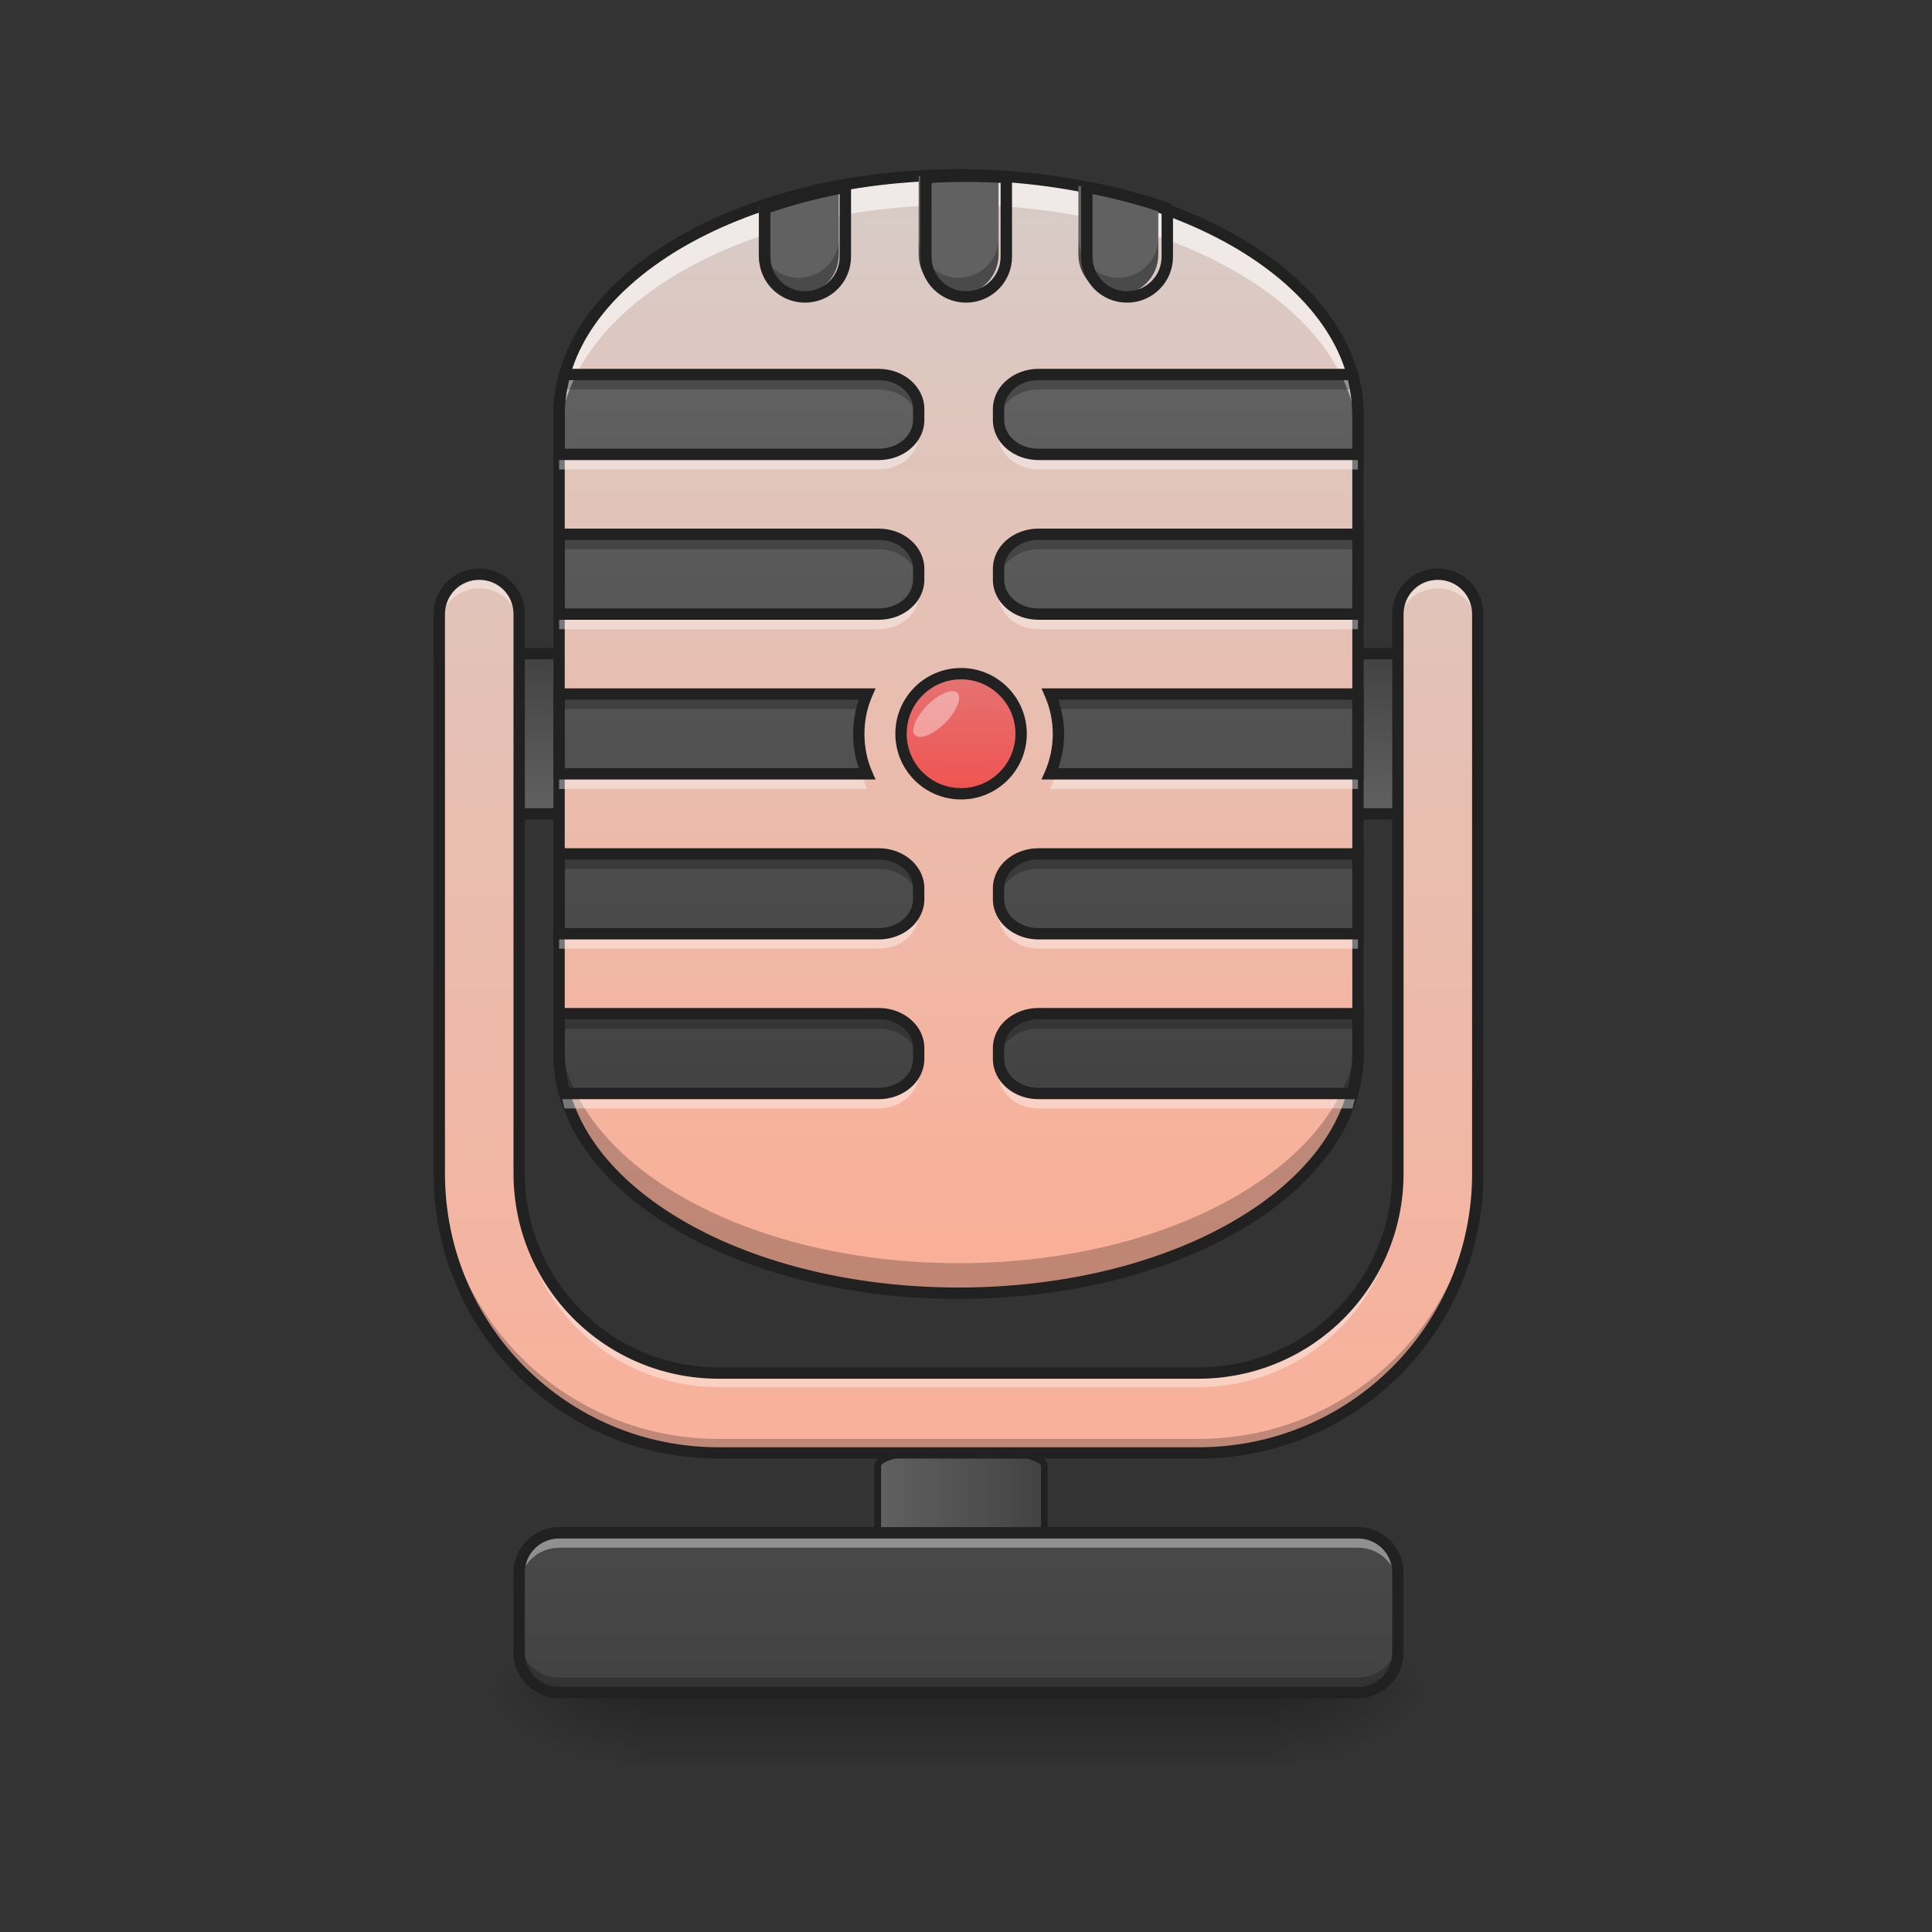 <?xml version="1.0" encoding="UTF-8"?>
<svg xmlns="http://www.w3.org/2000/svg" xmlns:xlink="http://www.w3.org/1999/xlink" width="48pt" height="48pt" viewBox="0 0 48 48" version="1.1">
<rect x="0" y="0" width="48" height="48" fill="#333333" stroke="none"/>
<defs>
<linearGradient id="linear0" gradientUnits="userSpaceOnUse" x1="275.167" y1="170" x2="232.833" y2="170" gradientTransform="matrix(1.04,0,0,0.337,-10.266,140.699)">
<stop offset="0" style="stop-color:rgb(25.882%,25.882%,25.882%);stop-opacity:1;"/>
<stop offset="1" style="stop-color:rgb(38.039%,38.039%,38.039%);stop-opacity:1;"/>
</linearGradient>
<linearGradient id="linear1" gradientUnits="userSpaceOnUse" x1="254" y1="233.5" x2="254" y2="254.667" gradientTransform="matrix(0.094,0,0,0.094,-0,20.158)">
<stop offset="0" style="stop-color:rgb(0%,0%,0%);stop-opacity:0.275;"/>
<stop offset="1" style="stop-color:rgb(0%,0%,0%);stop-opacity:0;"/>
</linearGradient>
<radialGradient id="radial0" gradientUnits="userSpaceOnUse" cx="450.909" cy="189.579" fx="450.909" fy="189.579" r="21.167" gradientTransform="matrix(0,-0.117,-0.211,-0,71.25,95.393)">
<stop offset="0" style="stop-color:rgb(0%,0%,0%);stop-opacity:0.314;"/>
<stop offset="0.222" style="stop-color:rgb(0%,0%,0%);stop-opacity:0.275;"/>
<stop offset="1" style="stop-color:rgb(0%,0%,0%);stop-opacity:0;"/>
</radialGradient>
<radialGradient id="radial1" gradientUnits="userSpaceOnUse" cx="450.909" cy="189.579" fx="450.909" fy="189.579" r="21.167" gradientTransform="matrix(-0,0.117,0.211,0,-23.62,-11.291)">
<stop offset="0" style="stop-color:rgb(0%,0%,0%);stop-opacity:0.314;"/>
<stop offset="0.222" style="stop-color:rgb(0%,0%,0%);stop-opacity:0.275;"/>
<stop offset="1" style="stop-color:rgb(0%,0%,0%);stop-opacity:0;"/>
</radialGradient>
<radialGradient id="radial2" gradientUnits="userSpaceOnUse" cx="450.909" cy="189.579" fx="450.909" fy="189.579" r="21.167" gradientTransform="matrix(-0,-0.117,0.211,-0,-23.62,95.393)">
<stop offset="0" style="stop-color:rgb(0%,0%,0%);stop-opacity:0.314;"/>
<stop offset="0.222" style="stop-color:rgb(0%,0%,0%);stop-opacity:0.275;"/>
<stop offset="1" style="stop-color:rgb(0%,0%,0%);stop-opacity:0;"/>
</radialGradient>
<radialGradient id="radial3" gradientUnits="userSpaceOnUse" cx="450.909" cy="189.579" fx="450.909" fy="189.579" r="21.167" gradientTransform="matrix(0,0.117,-0.211,0,71.25,-11.291)">
<stop offset="0" style="stop-color:rgb(0%,0%,0%);stop-opacity:0.314;"/>
<stop offset="0.222" style="stop-color:rgb(0%,0%,0%);stop-opacity:0.275;"/>
<stop offset="1" style="stop-color:rgb(0%,0%,0%);stop-opacity:0;"/>
</radialGradient>
<linearGradient id="linear2" gradientUnits="userSpaceOnUse" x1="254" y1="233.5" x2="254" y2="43" gradientTransform="matrix(0.094,0,0,0.094,0,20.158)">
<stop offset="0" style="stop-color:rgb(25.882%,25.882%,25.882%);stop-opacity:1;"/>
<stop offset="1" style="stop-color:rgb(38.039%,38.039%,38.039%);stop-opacity:1;"/>
</linearGradient>
<linearGradient id="linear3" gradientUnits="userSpaceOnUse" x1="254" y1="-41.667" x2="254" y2="0.667" gradientTransform="matrix(1,0,0,1,0,0)">
<stop offset="0" style="stop-color:rgb(25.882%,25.882%,25.882%);stop-opacity:1;"/>
<stop offset="1" style="stop-color:rgb(38.039%,38.039%,38.039%);stop-opacity:1;"/>
</linearGradient>
<linearGradient id="linear4" gradientUnits="userSpaceOnUse" x1="254" y1="159.417" x2="254" y2="-168.667" gradientTransform="matrix(0.094,0,0,0.094,0,20.158)">
<stop offset="0" style="stop-color:rgb(100%,67.059%,56.863%);stop-opacity:1;"/>
<stop offset="1" style="stop-color:rgb(84.314%,80%,78.431%);stop-opacity:1;"/>
</linearGradient>
<linearGradient id="linear5" gradientUnits="userSpaceOnUse" x1="960" y1="1135.118" x2="960" y2="415.118" gradientTransform="matrix(0.025,0,0,0.025,0,-0.992)">
<stop offset="0" style="stop-color:rgb(25.882%,25.882%,25.882%);stop-opacity:1;"/>
<stop offset="1" style="stop-color:rgb(38.039%,38.039%,38.039%);stop-opacity:1;"/>
</linearGradient>
<linearGradient id="linear6" gradientUnits="userSpaceOnUse" x1="254" y1="5.958" x2="254" y2="-25.792" gradientTransform="matrix(1,0,0,1,0,-10.583)">
<stop offset="0" style="stop-color:rgb(93.725%,32.549%,31.373%);stop-opacity:1;"/>
<stop offset="1" style="stop-color:rgb(89.804%,45.098%,45.098%);stop-opacity:1;"/>
</linearGradient>
<linearGradient id="linear7" gradientUnits="userSpaceOnUse" x1="960" y1="1735.117" x2="960" y2="215.117" gradientTransform="matrix(0.025,0,0,0.025,0,-0.992)">
<stop offset="0" style="stop-color:rgb(100%,67.059%,56.863%);stop-opacity:1;"/>
<stop offset="1" style="stop-color:rgb(84.314%,80%,78.431%);stop-opacity:1;"/>
</linearGradient>
</defs>
<g id="surface1">
<path style="fill-rule:nonzero;fill:url(#linear0);stroke-width:1.777;stroke-linecap:round;stroke-linejoin:miter;stroke:rgb(12.941%,12.941%,12.941%);stroke-opacity:1;stroke-miterlimit:4;" d="M 242.977 169.505 L 265.016 169.505 C 271.099 169.505 276.015 171.088 276.015 173.046 L 276.015 208.751 C 276.015 210.751 271.099 212.334 265.016 212.334 L 242.977 212.334 C 236.894 212.334 231.978 210.751 231.978 208.751 L 231.978 173.046 C 231.978 171.088 236.894 169.505 242.977 169.505 Z M 242.977 169.505 " transform="matrix(0.094,0,0,0.094,0,20.158)"/>
<path style=" stroke:none;fill-rule:nonzero;fill:url(#linear1);" d="M 15.875 42.051 L 31.754 42.051 L 31.754 43.816 L 15.875 43.816 Z M 15.875 42.051 "/>
<path style=" stroke:none;fill-rule:nonzero;fill:url(#radial0);" d="M 31.754 42.051 L 35.723 42.051 L 35.723 40.066 L 31.754 40.066 Z M 31.754 42.051 "/>
<path style=" stroke:none;fill-rule:nonzero;fill:url(#radial1);" d="M 15.875 42.051 L 11.906 42.051 L 11.906 44.035 L 15.875 44.035 Z M 15.875 42.051 "/>
<path style=" stroke:none;fill-rule:nonzero;fill:url(#radial2);" d="M 15.875 42.051 L 11.906 42.051 L 11.906 40.066 L 15.875 40.066 Z M 15.875 42.051 "/>
<path style=" stroke:none;fill-rule:nonzero;fill:url(#radial3);" d="M 31.754 42.051 L 35.723 42.051 L 35.723 44.035 L 31.754 44.035 Z M 31.754 42.051 "/>
<path style=" stroke:none;fill-rule:nonzero;fill:url(#linear2);" d="M 13.891 38.082 L 33.738 38.082 C 34.285 38.082 34.73 38.527 34.73 39.074 L 34.73 41.059 C 34.73 41.605 34.285 42.051 33.738 42.051 L 13.891 42.051 C 13.344 42.051 12.898 41.605 12.898 41.059 L 12.898 39.074 C 12.898 38.527 13.344 38.082 13.891 38.082 Z M 13.891 38.082 "/>
<path style="fill-rule:nonzero;fill:url(#linear3);stroke-width:3;stroke-linecap:round;stroke-linejoin:round;stroke:rgb(12.941%,12.941%,12.941%);stroke-opacity:1;stroke-miterlimit:4;" d="M 126.988 -41.683 L 381.005 -41.683 L 381.005 0.646 L 126.988 0.646 Z M 126.988 -41.683 " transform="matrix(0.094,0,0,0.094,0,20.158)"/>
<path style=" stroke:none;fill-rule:nonzero;fill:url(#linear4);" d="M 23.816 4.344 C 29.297 4.344 33.738 7.008 33.738 10.297 L 33.738 26.176 C 33.738 29.461 29.297 32.129 23.816 32.129 C 18.336 32.129 13.891 29.461 13.891 26.176 L 13.891 10.297 C 13.891 7.008 18.336 4.344 23.816 4.344 Z M 23.816 4.344 "/>
<path style=" stroke:none;fill-rule:nonzero;fill:url(#linear5);" d="M 14.027 9.305 C 13.938 9.629 13.891 9.961 13.891 10.297 L 13.891 11.289 L 21.832 11.289 C 22.379 11.289 22.824 10.906 22.824 10.434 L 22.824 10.164 C 22.824 9.688 22.379 9.305 21.832 9.305 Z M 25.801 9.305 C 25.25 9.305 24.809 9.688 24.809 10.164 L 24.809 10.434 C 24.809 10.906 25.25 11.289 25.801 11.289 L 33.738 11.289 L 33.738 10.297 C 33.738 9.961 33.691 9.629 33.602 9.305 Z M 13.891 13.273 L 13.891 15.258 L 21.832 15.258 C 22.379 15.258 22.824 14.875 22.824 14.402 L 22.824 14.133 C 22.824 13.656 22.379 13.273 21.832 13.273 Z M 25.801 13.273 C 25.25 13.273 24.809 13.656 24.809 14.133 L 24.809 14.402 C 24.809 14.875 25.25 15.258 25.801 15.258 L 33.738 15.258 L 33.738 13.273 Z M 13.891 17.242 L 13.891 19.227 L 21.539 19.227 C 21.406 18.926 21.336 18.59 21.336 18.234 C 21.336 17.883 21.406 17.547 21.539 17.242 Z M 26.09 17.242 C 26.223 17.547 26.297 17.883 26.297 18.234 C 26.297 18.59 26.223 18.926 26.09 19.227 L 33.738 19.227 L 33.738 17.242 Z M 13.891 21.215 L 13.891 23.199 L 21.832 23.199 C 22.379 23.199 22.824 22.816 22.824 22.34 L 22.824 22.07 C 22.824 21.594 22.379 21.215 21.832 21.215 Z M 25.801 21.215 C 25.25 21.215 24.809 21.594 24.809 22.07 L 24.809 22.34 C 24.809 22.816 25.25 23.199 25.801 23.199 L 33.738 23.199 L 33.738 21.215 Z M 13.891 25.184 L 13.891 26.176 C 13.891 26.512 13.938 26.844 14.027 27.168 L 21.832 27.168 C 22.379 27.168 22.824 26.785 22.824 26.309 L 22.824 26.039 C 22.824 25.566 22.379 25.184 21.832 25.184 Z M 25.801 25.184 C 25.25 25.184 24.809 25.566 24.809 26.039 L 24.809 26.309 C 24.809 26.785 25.25 27.168 25.801 27.168 L 33.602 27.168 C 33.691 26.844 33.738 26.512 33.738 26.176 L 33.738 25.184 Z M 25.801 25.184 "/>
<path style="fill-rule:nonzero;fill:url(#linear6);stroke-width:3;stroke-linecap:round;stroke-linejoin:miter;stroke:rgb(12.941%,12.941%,12.941%);stroke-opacity:1;stroke-miterlimit:4;" d="M 254.017 -36.392 C 262.767 -36.392 269.891 -29.268 269.891 -20.519 C 269.891 -11.728 262.767 -4.645 254.017 -4.645 C 245.227 -4.645 238.144 -11.728 238.144 -20.519 C 238.144 -29.268 245.227 -36.392 254.017 -36.392 Z M 254.017 -36.392 " transform="matrix(0.094,0,0,0.094,0,20.158)"/>
<path style=" stroke:none;fill-rule:nonzero;fill:url(#linear7);" d="M 11.906 14.266 C 11.359 14.266 10.914 14.711 10.914 15.258 L 10.914 29.152 C 10.914 33 14.012 36.098 17.859 36.098 L 29.77 36.098 C 33.617 36.098 36.715 33 36.715 29.152 L 36.715 15.258 C 36.715 14.711 36.273 14.266 35.723 14.266 C 35.172 14.266 34.73 14.711 34.73 15.258 L 34.73 29.152 C 34.73 31.898 32.516 34.113 29.77 34.113 L 17.859 34.113 C 15.113 34.113 12.898 31.898 12.898 29.152 L 12.898 15.258 C 12.898 14.711 12.457 14.266 11.906 14.266 Z M 11.906 14.266 "/>
<path style=" stroke:none;fill-rule:nonzero;fill:rgb(100%,100%,100%);fill-opacity:0.392;" d="M 13.891 38.082 C 13.344 38.082 12.898 38.523 12.898 39.074 L 12.898 39.445 C 12.898 38.895 13.344 38.453 13.891 38.453 L 33.738 38.453 C 34.289 38.453 34.73 38.895 34.73 39.445 L 34.73 39.074 C 34.73 38.523 34.289 38.082 33.738 38.082 Z M 13.891 38.082 "/>
<path style=" stroke:none;fill-rule:nonzero;fill:rgb(0%,0%,0%);fill-opacity:0.235;" d="M 12.898 40.688 L 12.898 41.059 C 12.898 41.609 13.344 42.051 13.891 42.051 L 33.738 42.051 C 34.289 42.051 34.73 41.609 34.73 41.059 L 34.73 40.688 C 34.73 41.234 34.289 41.68 33.738 41.68 L 13.891 41.68 C 13.344 41.68 12.898 41.234 12.898 40.688 Z M 12.898 40.688 "/>
<path style=" stroke:none;fill-rule:nonzero;fill:rgb(12.941%,12.941%,12.941%);fill-opacity:1;" d="M 13.891 37.941 C 13.266 37.941 12.758 38.449 12.758 39.074 L 12.758 41.059 C 12.758 41.684 13.266 42.191 13.891 42.191 L 33.738 42.191 C 34.363 42.191 34.871 41.684 34.871 41.059 L 34.871 39.074 C 34.871 38.449 34.363 37.941 33.738 37.941 Z M 13.891 38.223 L 33.738 38.223 C 34.211 38.223 34.59 38.602 34.59 39.074 L 34.59 41.059 C 34.59 41.531 34.211 41.91 33.738 41.91 L 13.891 41.91 C 13.418 41.91 13.039 41.531 13.039 41.059 L 13.039 39.074 C 13.039 38.602 13.418 38.223 13.891 38.223 Z M 13.891 38.223 "/>
<path style=" stroke:none;fill-rule:nonzero;fill:rgb(100%,100%,100%);fill-opacity:0.588;" d="M 23.816 4.344 C 18.316 4.344 13.891 7 13.891 10.297 L 13.891 11.043 C 13.891 7.742 18.316 5.09 23.816 5.09 C 29.312 5.09 33.738 7.742 33.738 11.043 L 33.738 10.297 C 33.738 7 29.312 4.344 23.816 4.344 Z M 23.816 4.344 "/>
<path style=" stroke:none;fill-rule:nonzero;fill:rgb(0%,0%,0%);fill-opacity:0.235;" d="M 23.816 32.129 C 18.316 32.129 13.891 29.473 13.891 26.176 L 13.891 25.43 C 13.891 28.727 18.316 31.383 23.816 31.383 C 29.312 31.383 33.738 28.727 33.738 25.43 L 33.738 26.176 C 33.738 29.473 29.312 32.129 23.816 32.129 Z M 23.816 32.129 "/>
<path style=" stroke:none;fill-rule:nonzero;fill:rgb(12.941%,12.941%,12.941%);fill-opacity:1;" d="M 23.816 4.203 C 21.043 4.203 18.539 4.871 16.719 5.965 C 14.898 7.055 13.75 8.586 13.75 10.297 L 13.75 26.176 C 13.75 27.887 14.898 29.418 16.719 30.508 C 18.539 31.602 21.043 32.27 23.816 32.27 C 26.586 32.27 29.09 31.602 30.91 30.508 C 32.73 29.418 33.879 27.887 33.879 26.176 L 33.879 10.297 C 33.879 8.586 32.73 7.055 30.91 5.965 C 29.09 4.871 26.586 4.203 23.816 4.203 Z M 23.816 4.484 C 26.539 4.484 29 5.145 30.766 6.203 C 32.531 7.266 33.598 8.711 33.598 10.297 L 33.598 26.176 C 33.598 27.762 32.531 29.207 30.766 30.266 C 29 31.328 26.539 31.988 23.816 31.988 C 21.09 31.988 18.629 31.328 16.863 30.266 C 15.098 29.207 14.031 27.762 14.031 26.176 L 14.031 10.297 C 14.031 8.711 15.098 7.266 16.863 6.203 C 18.629 5.145 21.09 4.484 23.816 4.484 Z M 23.816 4.484 "/>
<path style=" stroke:none;fill-rule:nonzero;fill:rgb(0%,0%,0%);fill-opacity:0.235;" d="M 14.027 9.305 C 13.938 9.629 13.891 9.961 13.891 10.297 L 13.891 10.672 C 13.891 10.332 13.938 10 14.027 9.676 L 21.832 9.676 C 22.359 9.676 22.789 10.031 22.82 10.484 C 22.82 10.469 22.824 10.449 22.824 10.434 L 22.824 10.164 C 22.824 9.688 22.379 9.305 21.832 9.305 Z M 25.801 9.305 C 25.25 9.305 24.809 9.688 24.809 10.164 L 24.809 10.434 C 24.809 10.449 24.809 10.469 24.809 10.484 C 24.84 10.031 25.27 9.676 25.801 9.676 L 33.602 9.676 C 33.691 10 33.738 10.332 33.738 10.672 L 33.738 10.297 C 33.738 9.961 33.691 9.629 33.602 9.305 Z M 13.891 13.273 L 13.891 13.648 L 21.832 13.648 C 22.359 13.648 22.789 14.004 22.82 14.453 C 22.82 14.438 22.824 14.418 22.824 14.402 L 22.824 14.133 C 22.824 13.656 22.379 13.273 21.832 13.273 Z M 25.801 13.273 C 25.25 13.273 24.809 13.656 24.809 14.133 L 24.809 14.402 C 24.809 14.418 24.809 14.438 24.809 14.453 C 24.84 14.004 25.27 13.648 25.801 13.648 L 33.738 13.648 L 33.738 13.273 Z M 13.891 17.242 L 13.891 17.617 L 21.41 17.617 C 21.445 17.488 21.488 17.363 21.539 17.242 Z M 26.09 17.242 C 26.141 17.363 26.184 17.488 26.219 17.617 L 33.738 17.617 L 33.738 17.242 Z M 21.34 18.422 C 21.336 18.484 21.336 18.547 21.336 18.609 C 21.336 18.824 21.359 19.031 21.41 19.227 L 21.539 19.227 C 21.43 18.98 21.363 18.707 21.34 18.422 Z M 26.289 18.422 C 26.266 18.707 26.199 18.98 26.09 19.227 L 26.219 19.227 C 26.27 19.031 26.297 18.824 26.297 18.609 C 26.297 18.547 26.293 18.484 26.289 18.422 Z M 13.891 21.215 L 13.891 21.586 L 21.832 21.586 C 22.359 21.586 22.789 21.941 22.82 22.391 C 22.82 22.375 22.824 22.355 22.824 22.34 L 22.824 22.07 C 22.824 21.594 22.379 21.215 21.832 21.215 Z M 25.801 21.215 C 25.25 21.215 24.809 21.594 24.809 22.07 L 24.809 22.34 C 24.809 22.355 24.809 22.375 24.809 22.391 C 24.84 21.941 25.27 21.586 25.801 21.586 L 33.738 21.586 L 33.738 21.215 Z M 13.891 25.184 L 13.891 25.555 L 21.832 25.555 C 22.359 25.555 22.789 25.91 22.82 26.359 C 22.82 26.344 22.824 26.328 22.824 26.309 L 22.824 26.039 C 22.824 25.566 22.379 25.184 21.832 25.184 Z M 25.801 25.184 C 25.25 25.184 24.809 25.566 24.809 26.039 L 24.809 26.309 C 24.809 26.328 24.809 26.344 24.809 26.359 C 24.84 25.91 25.27 25.555 25.801 25.555 L 33.738 25.555 L 33.738 25.184 Z M 25.801 25.184 "/>
<path style=" stroke:none;fill-rule:nonzero;fill:rgb(100%,100%,100%);fill-opacity:0.392;" d="M 14.027 27.539 C 13.938 27.215 13.891 26.883 13.891 26.547 L 13.891 26.176 C 13.891 26.512 13.938 26.844 14.027 27.168 L 21.832 27.168 C 22.359 27.168 22.789 26.812 22.82 26.359 C 22.82 26.379 22.824 26.395 22.824 26.41 L 22.824 26.68 C 22.824 27.156 22.379 27.539 21.832 27.539 Z M 25.801 27.539 C 25.25 27.539 24.809 27.156 24.809 26.68 L 24.809 26.41 C 24.809 26.395 24.809 26.379 24.809 26.359 C 24.84 26.812 25.27 27.168 25.801 27.168 L 33.602 27.168 C 33.691 26.844 33.738 26.512 33.738 26.176 L 33.738 26.547 C 33.738 26.883 33.691 27.215 33.602 27.539 Z M 13.891 23.57 L 13.891 23.199 L 21.832 23.199 C 22.359 23.199 22.789 22.844 22.82 22.391 C 22.82 22.41 22.824 22.426 22.824 22.441 L 22.824 22.711 C 22.824 23.188 22.379 23.57 21.832 23.57 Z M 25.801 23.57 C 25.25 23.57 24.809 23.188 24.809 22.711 L 24.809 22.441 C 24.809 22.426 24.809 22.41 24.809 22.391 C 24.84 22.844 25.27 23.199 25.801 23.199 L 33.738 23.199 L 33.738 23.57 Z M 13.891 19.602 L 13.891 19.227 L 21.41 19.227 C 21.445 19.355 21.488 19.48 21.539 19.602 Z M 26.09 19.602 C 26.141 19.48 26.184 19.355 26.219 19.227 L 33.738 19.227 L 33.738 19.602 Z M 21.34 18.422 C 21.336 18.359 21.336 18.297 21.336 18.234 C 21.336 18.023 21.359 17.812 21.41 17.617 L 21.539 17.617 C 21.43 17.867 21.363 18.137 21.34 18.422 Z M 26.289 18.422 C 26.266 18.137 26.199 17.867 26.09 17.617 L 26.219 17.617 C 26.27 17.812 26.297 18.023 26.297 18.234 C 26.297 18.297 26.293 18.359 26.289 18.422 Z M 13.891 15.633 L 13.891 15.258 L 21.832 15.258 C 22.359 15.258 22.789 14.902 22.82 14.453 C 22.82 14.469 22.824 14.488 22.824 14.504 L 22.824 14.773 C 22.824 15.25 22.379 15.633 21.832 15.633 Z M 25.801 15.633 C 25.25 15.633 24.809 15.25 24.809 14.773 L 24.809 14.504 C 24.809 14.488 24.809 14.469 24.809 14.453 C 24.84 14.902 25.27 15.258 25.801 15.258 L 33.738 15.258 L 33.738 15.633 Z M 13.891 11.664 L 13.891 11.289 L 21.832 11.289 C 22.359 11.289 22.789 10.934 22.82 10.484 C 22.82 10.5 22.824 10.52 22.824 10.535 L 22.824 10.805 C 22.824 11.281 22.379 11.664 21.832 11.664 Z M 25.801 11.664 C 25.25 11.664 24.809 11.281 24.809 10.805 L 24.809 10.535 C 24.809 10.52 24.809 10.5 24.809 10.484 C 24.84 10.934 25.27 11.289 25.801 11.289 L 33.738 11.289 L 33.738 11.664 Z M 25.801 11.664 "/>
<path style=" stroke:none;fill-rule:nonzero;fill:rgb(12.941%,12.941%,12.941%);fill-opacity:1;" d="M 13.922 9.164 L 13.891 9.27 C 13.801 9.602 13.75 9.945 13.75 10.297 L 13.75 11.43 L 21.832 11.43 C 22.445 11.43 22.965 10.996 22.965 10.434 L 22.965 10.164 C 22.965 9.602 22.445 9.164 21.832 9.164 Z M 25.801 9.164 C 25.184 9.164 24.668 9.602 24.668 10.164 L 24.668 10.434 C 24.668 10.996 25.184 11.43 25.801 11.43 L 33.879 11.43 L 33.879 10.297 C 33.879 9.945 33.828 9.602 33.738 9.27 L 33.707 9.164 Z M 14.137 9.445 L 21.832 9.445 C 22.316 9.445 22.684 9.777 22.684 10.164 L 22.684 10.434 C 22.684 10.82 22.316 11.148 21.832 11.148 L 14.031 11.148 L 14.031 10.297 C 14.031 10.008 14.07 9.723 14.137 9.445 Z M 25.801 9.445 L 33.492 9.445 C 33.559 9.723 33.598 10.008 33.598 10.297 L 33.598 11.148 L 25.801 11.148 C 25.316 11.148 24.949 10.82 24.949 10.434 L 24.949 10.164 C 24.949 9.777 25.316 9.445 25.801 9.445 Z M 13.75 13.133 L 13.75 15.398 L 21.832 15.398 C 22.445 15.398 22.965 14.965 22.965 14.402 L 22.965 14.133 C 22.965 13.57 22.445 13.133 21.832 13.133 Z M 25.801 13.133 C 25.184 13.133 24.668 13.57 24.668 14.133 L 24.668 14.402 C 24.668 14.965 25.184 15.398 25.801 15.398 L 33.879 15.398 L 33.879 13.133 Z M 14.031 13.414 L 21.832 13.414 C 22.316 13.414 22.684 13.746 22.684 14.133 L 22.684 14.402 C 22.684 14.789 22.316 15.117 21.832 15.117 L 14.031 15.117 Z M 25.801 13.414 L 33.598 13.414 L 33.598 15.117 L 25.801 15.117 C 25.316 15.117 24.949 14.789 24.949 14.402 L 24.949 14.133 C 24.949 13.746 25.316 13.414 25.801 13.414 Z M 13.75 17.102 L 13.75 19.367 L 21.754 19.367 L 21.668 19.172 C 21.543 18.887 21.477 18.57 21.477 18.234 C 21.477 17.902 21.543 17.586 21.668 17.301 L 21.754 17.102 Z M 25.875 17.102 L 25.961 17.301 C 26.086 17.586 26.156 17.902 26.156 18.234 C 26.156 18.57 26.086 18.887 25.961 19.172 L 25.875 19.367 L 33.879 19.367 L 33.879 17.102 Z M 14.031 17.383 L 21.336 17.383 C 21.246 17.652 21.195 17.938 21.195 18.234 C 21.195 18.535 21.246 18.82 21.336 19.086 L 14.031 19.086 Z M 26.293 17.383 L 33.598 17.383 L 33.598 19.086 L 26.293 19.086 C 26.383 18.82 26.438 18.535 26.438 18.234 C 26.438 17.938 26.383 17.652 26.293 17.383 Z M 13.75 21.074 L 13.75 23.34 L 21.832 23.34 C 22.445 23.34 22.965 22.902 22.965 22.34 L 22.965 22.07 C 22.965 21.508 22.445 21.074 21.832 21.074 Z M 25.801 21.074 C 25.184 21.074 24.668 21.508 24.668 22.07 L 24.668 22.34 C 24.668 22.902 25.184 23.34 25.801 23.34 L 33.879 23.34 L 33.879 21.074 Z M 14.031 21.355 L 21.832 21.355 C 22.316 21.355 22.684 21.684 22.684 22.07 L 22.684 22.34 C 22.684 22.727 22.316 23.059 21.832 23.059 L 14.031 23.059 Z M 25.801 21.355 L 33.598 21.355 L 33.598 23.059 L 25.801 23.059 C 25.316 23.059 24.949 22.727 24.949 22.34 L 24.949 22.07 C 24.949 21.684 25.316 21.355 25.801 21.355 Z M 13.75 25.043 L 13.75 26.176 C 13.75 26.527 13.801 26.871 13.891 27.203 L 13.922 27.309 L 21.832 27.309 C 22.445 27.309 22.965 26.871 22.965 26.309 L 22.965 26.039 C 22.965 25.477 22.445 25.043 21.832 25.043 Z M 25.801 25.043 C 25.184 25.043 24.668 25.477 24.668 26.039 L 24.668 26.309 C 24.668 26.871 25.184 27.309 25.801 27.309 L 33.707 27.309 L 33.738 27.203 C 33.828 26.871 33.879 26.527 33.879 26.176 L 33.879 25.043 Z M 14.031 25.324 L 21.832 25.324 C 22.316 25.324 22.684 25.652 22.684 26.039 L 22.684 26.309 C 22.684 26.695 22.316 27.027 21.832 27.027 L 14.137 27.027 C 14.07 26.746 14.031 26.465 14.031 26.176 Z M 25.801 25.324 L 33.598 25.324 L 33.598 26.176 C 33.598 26.465 33.559 26.746 33.492 27.027 L 25.801 27.027 C 25.316 27.027 24.949 26.695 24.949 26.309 L 24.949 26.039 C 24.949 25.652 25.316 25.324 25.801 25.324 Z M 25.801 25.324 "/>
<path style=" stroke:none;fill-rule:nonzero;fill:rgb(100%,100%,100%);fill-opacity:0.392;" d="M 23.039 17.523 C 23.332 17.23 23.664 17.094 23.785 17.215 C 23.906 17.336 23.77 17.668 23.48 17.961 C 23.188 18.25 22.855 18.387 22.734 18.266 C 22.613 18.145 22.75 17.812 23.039 17.523 Z M 23.039 17.523 "/>
<path style=" stroke:none;fill-rule:nonzero;fill:rgb(100%,100%,100%);fill-opacity:0.392;" d="M 11.906 14.266 C 11.359 14.266 10.914 14.711 10.914 15.258 L 10.914 15.609 C 10.914 15.059 11.359 14.617 11.906 14.617 C 12.457 14.617 12.898 15.059 12.898 15.609 L 12.898 15.258 C 12.898 14.711 12.457 14.266 11.906 14.266 Z M 35.723 14.266 C 35.172 14.266 34.73 14.711 34.73 15.258 L 34.73 15.609 C 34.73 15.059 35.172 14.617 35.723 14.617 C 36.273 14.617 36.715 15.059 36.715 15.609 L 36.715 15.258 C 36.715 14.711 36.273 14.266 35.723 14.266 Z M 12.898 29.152 L 12.898 29.5 C 12.898 32.25 15.113 34.461 17.859 34.461 L 29.77 34.461 C 32.516 34.461 34.73 32.25 34.73 29.5 L 34.73 29.152 C 34.73 31.898 32.516 34.113 29.77 34.113 L 17.859 34.113 C 15.113 34.113 12.898 31.898 12.898 29.152 Z M 12.898 29.152 "/>
<path style=" stroke:none;fill-rule:nonzero;fill:rgb(0%,0%,0%);fill-opacity:0.235;" d="M 10.914 28.801 L 10.914 29.152 C 10.914 33 14.012 36.098 17.859 36.098 L 29.77 36.098 C 33.617 36.098 36.715 33 36.715 29.152 L 36.715 28.801 C 36.715 32.652 33.617 35.75 29.77 35.75 L 17.859 35.75 C 14.012 35.75 10.914 32.652 10.914 28.801 Z M 10.914 28.801 "/>
<path style=" stroke:none;fill-rule:nonzero;fill:rgb(12.941%,12.941%,12.941%);fill-opacity:1;" d="M 11.906 14.125 C 11.281 14.125 10.773 14.633 10.773 15.258 L 10.773 29.152 C 10.773 33.074 13.938 36.238 17.859 36.238 L 29.77 36.238 C 33.691 36.238 36.855 33.074 36.855 29.152 L 36.855 15.258 C 36.855 14.633 36.348 14.125 35.723 14.125 C 35.098 14.125 34.59 14.633 34.59 15.258 L 34.59 29.152 C 34.59 31.824 32.441 33.973 29.77 33.973 L 17.859 33.973 C 15.188 33.973 13.039 31.824 13.039 29.152 L 13.039 15.258 C 13.039 14.633 12.531 14.125 11.906 14.125 Z M 11.906 14.406 C 12.383 14.406 12.758 14.785 12.758 15.258 L 12.758 29.152 C 12.758 31.977 15.035 34.254 17.859 34.254 L 29.77 34.254 C 32.594 34.254 34.871 31.977 34.871 29.152 L 34.871 15.258 C 34.871 14.785 35.246 14.406 35.723 14.406 C 36.195 14.406 36.574 14.785 36.574 15.258 L 36.574 29.152 C 36.574 32.922 33.543 35.957 29.77 35.957 L 17.859 35.957 C 14.09 35.957 11.055 32.922 11.055 29.152 L 11.055 15.258 C 11.055 14.785 11.434 14.406 11.906 14.406 Z M 11.906 14.406 "/>
<path style=" stroke:none;fill-rule:nonzero;fill:rgb(38.039%,38.039%,38.039%);fill-opacity:1;" d="M 23.816 4.344 C 23.48 4.344 23.148 4.355 22.824 4.375 L 22.824 6.328 C 22.824 6.879 23.266 7.32 23.816 7.32 C 24.363 7.32 24.809 6.879 24.809 6.328 L 24.809 4.375 C 24.48 4.355 24.148 4.344 23.816 4.344 Z M 20.84 4.613 C 20.141 4.746 19.477 4.922 18.852 5.137 L 18.852 6.328 C 18.852 6.879 19.297 7.32 19.844 7.32 C 20.395 7.32 20.84 6.879 20.84 6.328 Z M 26.793 4.613 L 26.793 6.328 C 26.793 6.879 27.234 7.32 27.785 7.32 C 28.332 7.32 28.777 6.879 28.777 6.328 L 28.777 5.137 C 28.156 4.922 27.488 4.746 26.793 4.613 Z M 26.793 4.613 "/>
<path style=" stroke:none;fill-rule:nonzero;fill:rgb(0%,0%,0%);fill-opacity:0.235;" d="M 18.852 5.91 L 18.852 6.328 C 18.852 6.879 19.297 7.32 19.844 7.32 C 20.395 7.32 20.84 6.879 20.84 6.328 L 20.84 5.91 C 20.84 6.457 20.395 6.902 19.844 6.902 C 19.297 6.902 18.852 6.457 18.852 5.91 Z M 22.824 5.91 L 22.824 6.328 C 22.824 6.879 23.266 7.32 23.816 7.32 C 24.363 7.32 24.809 6.879 24.809 6.328 L 24.809 5.91 C 24.809 6.457 24.363 6.902 23.816 6.902 C 23.266 6.902 22.824 6.457 22.824 5.91 Z M 26.793 5.91 L 26.793 6.328 C 26.793 6.879 27.234 7.32 27.785 7.32 C 28.332 7.32 28.777 6.879 28.777 6.328 L 28.777 5.91 C 28.777 6.457 28.332 6.902 27.785 6.902 C 27.234 6.902 26.793 6.457 26.793 5.91 Z M 26.793 5.91 "/>
<path style="fill:none;stroke-width:11.339;stroke-linecap:round;stroke-linejoin:round;stroke:rgb(12.941%,12.941%,12.941%);stroke-opacity:1;stroke-miterlimit:4;" d="M 960.066 175.101 C 946.524 175.101 933.139 175.574 920.07 176.361 L 920.07 255.094 C 920.07 277.296 937.863 295.09 960.066 295.09 C 982.111 295.09 1000.062 277.296 1000.062 255.094 L 1000.062 176.361 C 986.835 175.574 973.45 175.101 960.066 175.101 Z M 840.077 185.967 C 811.891 191.32 785.122 198.406 759.927 207.067 L 759.927 255.094 C 759.927 277.296 777.879 295.09 799.924 295.09 C 822.126 295.09 840.077 277.296 840.077 255.094 Z M 1080.054 185.967 L 1080.054 255.094 C 1080.054 277.296 1097.848 295.09 1120.051 295.09 C 1142.096 295.09 1160.047 277.296 1160.047 255.094 L 1160.047 207.067 C 1135.01 198.406 1108.083 191.32 1080.054 185.967 Z M 1080.054 185.967 " transform="matrix(0.025,0,0,0.025,0,0)"/>
</g>
</svg>
